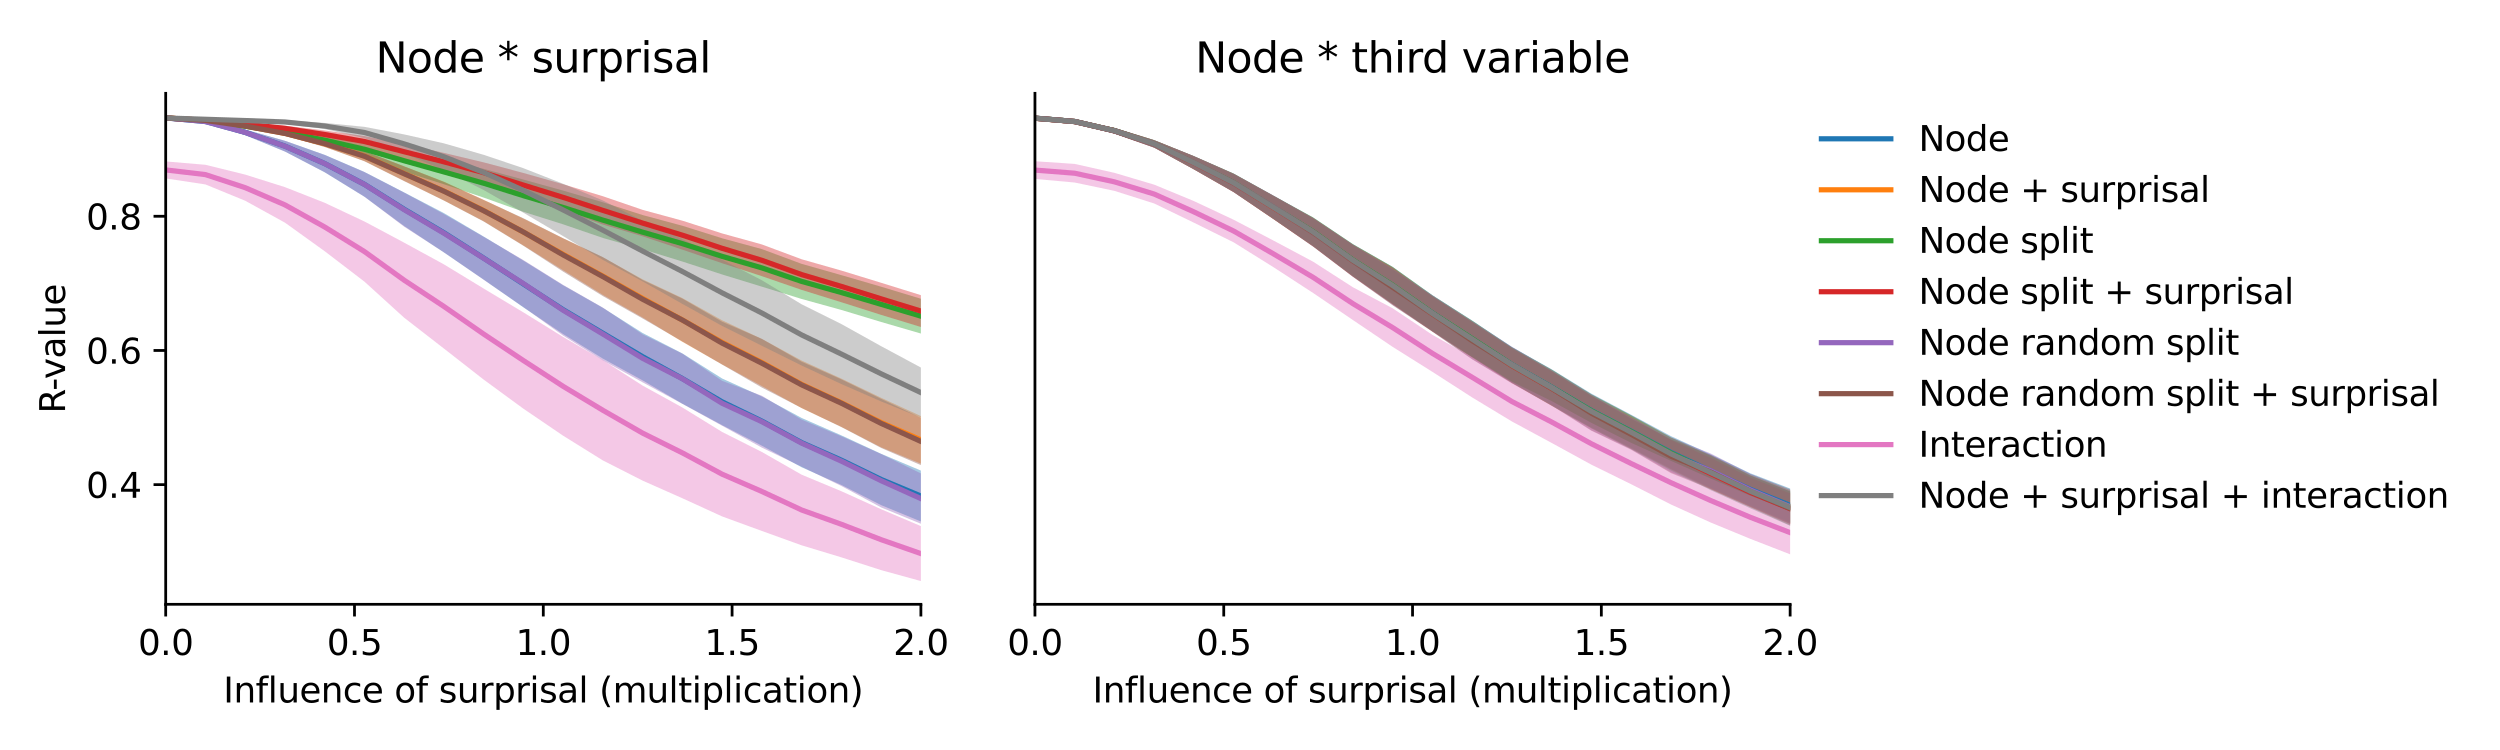 <?xml version="1.0" encoding="utf-8" standalone="no"?>
<!DOCTYPE svg PUBLIC "-//W3C//DTD SVG 1.1//EN"
  "http://www.w3.org/Graphics/SVG/1.1/DTD/svg11.dtd">
<svg xmlns:xlink="http://www.w3.org/1999/xlink" width="720pt" height="216pt" viewBox="0 0 720 216" xmlns="http://www.w3.org/2000/svg" version="1.1">
 <defs>
  <style type="text/css">*{stroke-linejoin: round; stroke-linecap: butt}</style>
 </defs>
 <g id="figure_1">
  <g id="patch_1">
   <path d="M 0 216 
L 720 216 
L 720 0 
L 0 0 
z
" style="fill: #ffffff"/>
  </g>
  <g id="axes_1">
   <g id="patch_2">
    <path d="M 47.72 174.04 
L 265.215 174.04 
L 265.215 26.88 
L 47.72 26.88 
z
" style="fill: #ffffff"/>
   </g>
   <g id="PolyCollection_1">
    <path d="M 47.72 33.569 
L 47.72 34.321 
L 59.167 35.302 
L 70.614 38.917 
L 82.061 43.625 
L 93.508 49.619 
L 104.956 56.647 
L 116.403 65.105 
L 127.85 72.687 
L 139.297 80.522 
L 150.744 88.52 
L 162.191 96.212 
L 173.638 103.284 
L 185.085 109.555 
L 196.532 116.266 
L 207.979 122.451 
L 219.427 128.368 
L 230.874 134.575 
L 242.321 139.676 
L 253.768 145.477 
L 265.215 150.187 
L 265.215 135.524 
L 265.215 135.524 
L 253.768 130.697 
L 242.321 125.39 
L 230.874 120.379 
L 219.427 114.194 
L 207.979 109.011 
L 196.532 101.791 
L 185.085 95.913 
L 173.638 88.67 
L 162.191 82.181 
L 150.744 75.065 
L 139.297 68.128 
L 127.85 61.375 
L 116.403 55.423 
L 104.956 49.523 
L 93.508 44.587 
L 82.061 40.551 
L 70.614 37.302 
L 59.167 34.684 
L 47.72 33.569 
z
" clip-path="url(#p1e95236b67)" style="fill: #1f77b4; fill-opacity: 0.4"/>
   </g>
   <g id="PolyCollection_2">
    <path d="M 47.72 33.587 
L 47.72 34.347 
L 59.167 34.919 
L 70.614 36.706 
L 82.061 39.047 
L 93.508 42.318 
L 104.956 46.401 
L 116.403 52.1 
L 127.85 57.725 
L 139.297 63.705 
L 150.744 70.704 
L 162.191 77.843 
L 173.638 84.951 
L 185.085 91.453 
L 196.532 98.465 
L 207.979 104.961 
L 219.427 111.199 
L 230.874 117.554 
L 242.321 122.946 
L 253.768 128.825 
L 265.215 133.535 
L 265.215 119.833 
L 265.215 119.833 
L 253.768 114.57 
L 242.321 109.045 
L 230.874 103.851 
L 219.427 97.62 
L 207.979 92.251 
L 196.532 85.852 
L 185.085 80.459 
L 173.638 74.108 
L 162.191 68.669 
L 150.744 62.972 
L 139.297 57.555 
L 127.85 52.31 
L 116.403 47.908 
L 104.956 43.497 
L 93.508 40.382 
L 82.061 37.766 
L 70.614 35.891 
L 59.167 34.418 
L 47.72 33.587 
z
" clip-path="url(#p1e95236b67)" style="fill: #ff7f0e; fill-opacity: 0.4"/>
   </g>
   <g id="PolyCollection_3">
    <path d="M 47.72 33.573 
L 47.72 34.336 
L 59.167 35.062 
L 70.614 36.836 
L 82.061 39.029 
L 93.508 42.053 
L 104.956 45.23 
L 116.403 49.454 
L 127.85 53.069 
L 139.297 56.909 
L 150.744 61.003 
L 162.191 64.612 
L 173.638 68.535 
L 185.085 71.803 
L 196.532 75.328 
L 207.979 79.051 
L 219.427 82.567 
L 230.874 86.106 
L 242.321 89.268 
L 253.768 92.732 
L 265.215 96.064 
L 265.215 86.042 
L 265.215 86.042 
L 253.768 82.573 
L 242.321 79.242 
L 230.874 75.989 
L 219.427 71.744 
L 207.979 68.626 
L 196.532 65.023 
L 185.085 61.938 
L 173.638 58.263 
L 162.191 54.899 
L 150.744 51.717 
L 139.297 48.634 
L 127.85 45.966 
L 116.403 43.148 
L 104.956 40.727 
L 93.508 38.686 
L 82.061 37.036 
L 70.614 35.829 
L 59.167 34.517 
L 47.72 33.573 
z
" clip-path="url(#p1e95236b67)" style="fill: #2ca02c; fill-opacity: 0.4"/>
   </g>
   <g id="PolyCollection_4">
    <path d="M 47.72 33.588 
L 47.72 34.358 
L 59.167 34.911 
L 70.614 36.15 
L 82.061 37.74 
L 93.508 39.896 
L 104.956 42.347 
L 116.403 45.952 
L 127.85 49.187 
L 139.297 52.713 
L 150.744 56.794 
L 162.191 60.624 
L 173.638 64.679 
L 185.085 68.065 
L 196.532 71.911 
L 207.979 75.816 
L 219.427 79.544 
L 230.874 83.494 
L 242.321 87.051 
L 253.768 90.691 
L 265.215 94.176 
L 265.215 85.005 
L 265.215 85.005 
L 253.768 81.441 
L 242.321 77.929 
L 230.874 74.671 
L 219.427 70.402 
L 207.979 67.231 
L 196.532 63.557 
L 185.085 60.443 
L 173.638 56.518 
L 162.191 53.071 
L 150.744 49.818 
L 139.297 46.763 
L 127.85 44.036 
L 116.403 41.452 
L 104.956 39.177 
L 93.508 37.578 
L 82.061 36.19 
L 70.614 35.351 
L 59.167 34.396 
L 47.72 33.588 
z
" clip-path="url(#p1e95236b67)" style="fill: #d62728; fill-opacity: 0.4"/>
   </g>
   <g id="PolyCollection_5">
    <path d="M 47.72 33.582 
L 47.72 34.331 
L 59.167 35.331 
L 70.614 38.939 
L 82.061 43.654 
L 93.508 49.583 
L 104.956 56.658 
L 116.403 65.29 
L 127.85 72.687 
L 139.297 80.568 
L 150.744 88.443 
L 162.191 96.667 
L 173.638 103.825 
L 185.085 110.118 
L 196.532 116.327 
L 207.979 122.624 
L 219.427 128.927 
L 230.874 134.414 
L 242.321 139.974 
L 253.768 146.143 
L 265.215 150.847 
L 265.215 136.344 
L 265.215 136.344 
L 253.768 130.76 
L 242.321 125.654 
L 230.874 120.853 
L 219.427 113.983 
L 207.979 109.683 
L 196.532 101.863 
L 185.085 96.294 
L 173.638 88.605 
L 162.191 82.061 
L 150.744 74.911 
L 139.297 68.213 
L 127.85 61.656 
L 116.403 55.487 
L 104.956 49.567 
L 93.508 44.648 
L 82.061 40.552 
L 70.614 37.328 
L 59.167 34.687 
L 47.72 33.582 
z
" clip-path="url(#p1e95236b67)" style="fill: #9467bd; fill-opacity: 0.4"/>
   </g>
   <g id="PolyCollection_6">
    <path d="M 47.72 33.601 
L 47.72 34.358 
L 59.167 34.949 
L 70.614 36.721 
L 82.061 39.101 
L 93.508 42.331 
L 104.956 46.446 
L 116.403 52.166 
L 127.85 57.765 
L 139.297 63.798 
L 150.744 70.787 
L 162.191 78.236 
L 173.638 85.291 
L 185.085 91.736 
L 196.532 98.357 
L 207.979 105.006 
L 219.427 111.629 
L 230.874 117.509 
L 242.321 122.999 
L 253.768 129.022 
L 265.215 133.964 
L 265.215 120.313 
L 265.215 120.313 
L 253.768 114.869 
L 242.321 109.265 
L 230.874 104.18 
L 219.427 97.608 
L 207.979 92.663 
L 196.532 86.006 
L 185.085 80.653 
L 173.638 74.056 
L 162.191 68.613 
L 150.744 62.867 
L 139.297 57.602 
L 127.85 52.4 
L 116.403 47.918 
L 104.956 43.535 
L 93.508 40.415 
L 82.061 37.769 
L 70.614 35.917 
L 59.167 34.418 
L 47.72 33.601 
z
" clip-path="url(#p1e95236b67)" style="fill: #8c564b; fill-opacity: 0.4"/>
   </g>
   <g id="PolyCollection_7">
    <path d="M 47.72 46.49 
L 47.72 51.387 
L 59.167 53.12 
L 70.614 57.814 
L 82.061 64.12 
L 93.508 72.349 
L 104.956 81.11 
L 116.403 91.506 
L 127.85 100.383 
L 139.297 109.328 
L 150.744 117.706 
L 162.191 125.494 
L 173.638 132.612 
L 185.085 138.428 
L 196.532 143.502 
L 207.979 148.735 
L 219.427 152.924 
L 230.874 157.055 
L 242.321 160.52 
L 253.768 164.197 
L 265.215 167.351 
L 265.215 151.521 
L 265.215 151.521 
L 253.768 146.66 
L 242.321 141.474 
L 230.874 136.715 
L 219.427 130.176 
L 207.979 124.412 
L 196.532 117.363 
L 185.085 111.062 
L 173.638 103.723 
L 162.191 97.046 
L 150.744 89.968 
L 139.297 83.102 
L 127.85 76.139 
L 116.403 69.89 
L 104.956 63.789 
L 93.508 58.4 
L 82.061 53.895 
L 70.614 50.284 
L 59.167 47.46 
L 47.72 46.49 
z
" clip-path="url(#p1e95236b67)" style="fill: #e377c2; fill-opacity: 0.4"/>
   </g>
   <g id="PolyCollection_8">
    <path d="M 47.72 33.599 
L 47.72 34.351 
L 59.167 34.573 
L 70.614 34.997 
L 82.061 35.706 
L 93.508 37.165 
L 104.956 39.793 
L 116.403 44.167 
L 127.85 48.993 
L 139.297 54.735 
L 150.744 61.265 
L 162.191 68.009 
L 173.638 74.86 
L 185.085 81.051 
L 196.532 87.535 
L 207.979 93.88 
L 219.427 99.599 
L 230.874 105.28 
L 242.321 110.62 
L 253.768 115.617 
L 265.215 120.273 
L 265.215 105.851 
L 265.215 105.851 
L 253.768 99.699 
L 242.321 93.33 
L 230.874 87.642 
L 219.427 80.717 
L 207.979 74.811 
L 196.532 68.861 
L 185.085 63.59 
L 173.638 57.746 
L 162.191 52.936 
L 150.744 48.442 
L 139.297 44.587 
L 127.85 41.288 
L 116.403 38.715 
L 104.956 36.531 
L 93.508 35.411 
L 82.061 34.559 
L 70.614 34.441 
L 59.167 34.129 
L 47.72 33.599 
z
" clip-path="url(#p1e95236b67)" style="fill: #7f7f7f; fill-opacity: 0.4"/>
   </g>
   <g id="matplotlib.axis_1">
    <g id="xtick_1">
     <g id="line2d_1">
      <defs>
       <path id="m7979c8fad3" d="M 0 0 
L 0 3.5 
" style="stroke: #000000; stroke-width: 0.8"/>
      </defs>
      <g>
       <use xlink:href="#m7979c8fad3" x="47.72" y="174.04" style="stroke: #000000; stroke-width: 0.8"/>
      </g>
     </g>
     <g id="text_1">
      <!-- 0.0 -->
      <g transform="translate(39.768 188.638)scale(0.1 -0.1)">
       <defs>
        <path id="DejaVuSans-30" d="M 2034 4250 
Q 1547 4250 1301 3770 
Q 1056 3291 1056 2328 
Q 1056 1369 1301 889 
Q 1547 409 2034 409 
Q 2525 409 2770 889 
Q 3016 1369 3016 2328 
Q 3016 3291 2770 3770 
Q 2525 4250 2034 4250 
z
M 2034 4750 
Q 2819 4750 3233 4129 
Q 3647 3509 3647 2328 
Q 3647 1150 3233 529 
Q 2819 -91 2034 -91 
Q 1250 -91 836 529 
Q 422 1150 422 2328 
Q 422 3509 836 4129 
Q 1250 4750 2034 4750 
z
" transform="scale(0.016)"/>
        <path id="DejaVuSans-2e" d="M 684 794 
L 1344 794 
L 1344 0 
L 684 0 
L 684 794 
z
" transform="scale(0.016)"/>
       </defs>
       <use xlink:href="#DejaVuSans-30"/>
       <use xlink:href="#DejaVuSans-2e" x="63.623"/>
       <use xlink:href="#DejaVuSans-30" x="95.41"/>
      </g>
     </g>
    </g>
    <g id="xtick_2">
     <g id="line2d_2">
      <g>
       <use xlink:href="#m7979c8fad3" x="102.094" y="174.04" style="stroke: #000000; stroke-width: 0.8"/>
      </g>
     </g>
     <g id="text_2">
      <!-- 0.5 -->
      <g transform="translate(94.142 188.638)scale(0.1 -0.1)">
       <defs>
        <path id="DejaVuSans-35" d="M 691 4666 
L 3169 4666 
L 3169 4134 
L 1269 4134 
L 1269 2991 
Q 1406 3038 1543 3061 
Q 1681 3084 1819 3084 
Q 2600 3084 3056 2656 
Q 3513 2228 3513 1497 
Q 3513 744 3044 326 
Q 2575 -91 1722 -91 
Q 1428 -91 1123 -41 
Q 819 9 494 109 
L 494 744 
Q 775 591 1075 516 
Q 1375 441 1709 441 
Q 2250 441 2565 725 
Q 2881 1009 2881 1497 
Q 2881 1984 2565 2268 
Q 2250 2553 1709 2553 
Q 1456 2553 1204 2497 
Q 953 2441 691 2322 
L 691 4666 
z
" transform="scale(0.016)"/>
       </defs>
       <use xlink:href="#DejaVuSans-30"/>
       <use xlink:href="#DejaVuSans-2e" x="63.623"/>
       <use xlink:href="#DejaVuSans-35" x="95.41"/>
      </g>
     </g>
    </g>
    <g id="xtick_3">
     <g id="line2d_3">
      <g>
       <use xlink:href="#m7979c8fad3" x="156.468" y="174.04" style="stroke: #000000; stroke-width: 0.8"/>
      </g>
     </g>
     <g id="text_3">
      <!-- 1.0 -->
      <g transform="translate(148.516 188.638)scale(0.1 -0.1)">
       <defs>
        <path id="DejaVuSans-31" d="M 794 531 
L 1825 531 
L 1825 4091 
L 703 3866 
L 703 4441 
L 1819 4666 
L 2450 4666 
L 2450 531 
L 3481 531 
L 3481 0 
L 794 0 
L 794 531 
z
" transform="scale(0.016)"/>
       </defs>
       <use xlink:href="#DejaVuSans-31"/>
       <use xlink:href="#DejaVuSans-2e" x="63.623"/>
       <use xlink:href="#DejaVuSans-30" x="95.41"/>
      </g>
     </g>
    </g>
    <g id="xtick_4">
     <g id="line2d_4">
      <g>
       <use xlink:href="#m7979c8fad3" x="210.841" y="174.04" style="stroke: #000000; stroke-width: 0.8"/>
      </g>
     </g>
     <g id="text_4">
      <!-- 1.5 -->
      <g transform="translate(202.89 188.638)scale(0.1 -0.1)">
       <use xlink:href="#DejaVuSans-31"/>
       <use xlink:href="#DejaVuSans-2e" x="63.623"/>
       <use xlink:href="#DejaVuSans-35" x="95.41"/>
      </g>
     </g>
    </g>
    <g id="xtick_5">
     <g id="line2d_5">
      <g>
       <use xlink:href="#m7979c8fad3" x="265.215" y="174.04" style="stroke: #000000; stroke-width: 0.8"/>
      </g>
     </g>
     <g id="text_5">
      <!-- 2.0 -->
      <g transform="translate(257.263 188.638)scale(0.1 -0.1)">
       <defs>
        <path id="DejaVuSans-32" d="M 1228 531 
L 3431 531 
L 3431 0 
L 469 0 
L 469 531 
Q 828 903 1448 1529 
Q 2069 2156 2228 2338 
Q 2531 2678 2651 2914 
Q 2772 3150 2772 3378 
Q 2772 3750 2511 3984 
Q 2250 4219 1831 4219 
Q 1534 4219 1204 4116 
Q 875 4013 500 3803 
L 500 4441 
Q 881 4594 1212 4672 
Q 1544 4750 1819 4750 
Q 2544 4750 2975 4387 
Q 3406 4025 3406 3419 
Q 3406 3131 3298 2873 
Q 3191 2616 2906 2266 
Q 2828 2175 2409 1742 
Q 1991 1309 1228 531 
z
" transform="scale(0.016)"/>
       </defs>
       <use xlink:href="#DejaVuSans-32"/>
       <use xlink:href="#DejaVuSans-2e" x="63.623"/>
       <use xlink:href="#DejaVuSans-30" x="95.41"/>
      </g>
     </g>
    </g>
    <g id="text_6">
     <!-- Influence of surprisal (multiplication) -->
     <g transform="translate(64.321 202.317)scale(0.1 -0.1)">
      <defs>
       <path id="DejaVuSans-49" d="M 628 4666 
L 1259 4666 
L 1259 0 
L 628 0 
L 628 4666 
z
" transform="scale(0.016)"/>
       <path id="DejaVuSans-6e" d="M 3513 2113 
L 3513 0 
L 2938 0 
L 2938 2094 
Q 2938 2591 2744 2837 
Q 2550 3084 2163 3084 
Q 1697 3084 1428 2787 
Q 1159 2491 1159 1978 
L 1159 0 
L 581 0 
L 581 3500 
L 1159 3500 
L 1159 2956 
Q 1366 3272 1645 3428 
Q 1925 3584 2291 3584 
Q 2894 3584 3203 3211 
Q 3513 2838 3513 2113 
z
" transform="scale(0.016)"/>
       <path id="DejaVuSans-66" d="M 2375 4863 
L 2375 4384 
L 1825 4384 
Q 1516 4384 1395 4259 
Q 1275 4134 1275 3809 
L 1275 3500 
L 2222 3500 
L 2222 3053 
L 1275 3053 
L 1275 0 
L 697 0 
L 697 3053 
L 147 3053 
L 147 3500 
L 697 3500 
L 697 3744 
Q 697 4328 969 4595 
Q 1241 4863 1831 4863 
L 2375 4863 
z
" transform="scale(0.016)"/>
       <path id="DejaVuSans-6c" d="M 603 4863 
L 1178 4863 
L 1178 0 
L 603 0 
L 603 4863 
z
" transform="scale(0.016)"/>
       <path id="DejaVuSans-75" d="M 544 1381 
L 544 3500 
L 1119 3500 
L 1119 1403 
Q 1119 906 1312 657 
Q 1506 409 1894 409 
Q 2359 409 2629 706 
Q 2900 1003 2900 1516 
L 2900 3500 
L 3475 3500 
L 3475 0 
L 2900 0 
L 2900 538 
Q 2691 219 2414 64 
Q 2138 -91 1772 -91 
Q 1169 -91 856 284 
Q 544 659 544 1381 
z
M 1991 3584 
L 1991 3584 
z
" transform="scale(0.016)"/>
       <path id="DejaVuSans-65" d="M 3597 1894 
L 3597 1613 
L 953 1613 
Q 991 1019 1311 708 
Q 1631 397 2203 397 
Q 2534 397 2845 478 
Q 3156 559 3463 722 
L 3463 178 
Q 3153 47 2828 -22 
Q 2503 -91 2169 -91 
Q 1331 -91 842 396 
Q 353 884 353 1716 
Q 353 2575 817 3079 
Q 1281 3584 2069 3584 
Q 2775 3584 3186 3129 
Q 3597 2675 3597 1894 
z
M 3022 2063 
Q 3016 2534 2758 2815 
Q 2500 3097 2075 3097 
Q 1594 3097 1305 2825 
Q 1016 2553 972 2059 
L 3022 2063 
z
" transform="scale(0.016)"/>
       <path id="DejaVuSans-63" d="M 3122 3366 
L 3122 2828 
Q 2878 2963 2633 3030 
Q 2388 3097 2138 3097 
Q 1578 3097 1268 2742 
Q 959 2388 959 1747 
Q 959 1106 1268 751 
Q 1578 397 2138 397 
Q 2388 397 2633 464 
Q 2878 531 3122 666 
L 3122 134 
Q 2881 22 2623 -34 
Q 2366 -91 2075 -91 
Q 1284 -91 818 406 
Q 353 903 353 1747 
Q 353 2603 823 3093 
Q 1294 3584 2113 3584 
Q 2378 3584 2631 3529 
Q 2884 3475 3122 3366 
z
" transform="scale(0.016)"/>
       <path id="DejaVuSans-20" transform="scale(0.016)"/>
       <path id="DejaVuSans-6f" d="M 1959 3097 
Q 1497 3097 1228 2736 
Q 959 2375 959 1747 
Q 959 1119 1226 758 
Q 1494 397 1959 397 
Q 2419 397 2687 759 
Q 2956 1122 2956 1747 
Q 2956 2369 2687 2733 
Q 2419 3097 1959 3097 
z
M 1959 3584 
Q 2709 3584 3137 3096 
Q 3566 2609 3566 1747 
Q 3566 888 3137 398 
Q 2709 -91 1959 -91 
Q 1206 -91 779 398 
Q 353 888 353 1747 
Q 353 2609 779 3096 
Q 1206 3584 1959 3584 
z
" transform="scale(0.016)"/>
       <path id="DejaVuSans-73" d="M 2834 3397 
L 2834 2853 
Q 2591 2978 2328 3040 
Q 2066 3103 1784 3103 
Q 1356 3103 1142 2972 
Q 928 2841 928 2578 
Q 928 2378 1081 2264 
Q 1234 2150 1697 2047 
L 1894 2003 
Q 2506 1872 2764 1633 
Q 3022 1394 3022 966 
Q 3022 478 2636 193 
Q 2250 -91 1575 -91 
Q 1294 -91 989 -36 
Q 684 19 347 128 
L 347 722 
Q 666 556 975 473 
Q 1284 391 1588 391 
Q 1994 391 2212 530 
Q 2431 669 2431 922 
Q 2431 1156 2273 1281 
Q 2116 1406 1581 1522 
L 1381 1569 
Q 847 1681 609 1914 
Q 372 2147 372 2553 
Q 372 3047 722 3315 
Q 1072 3584 1716 3584 
Q 2034 3584 2315 3537 
Q 2597 3491 2834 3397 
z
" transform="scale(0.016)"/>
       <path id="DejaVuSans-72" d="M 2631 2963 
Q 2534 3019 2420 3045 
Q 2306 3072 2169 3072 
Q 1681 3072 1420 2755 
Q 1159 2438 1159 1844 
L 1159 0 
L 581 0 
L 581 3500 
L 1159 3500 
L 1159 2956 
Q 1341 3275 1631 3429 
Q 1922 3584 2338 3584 
Q 2397 3584 2469 3576 
Q 2541 3569 2628 3553 
L 2631 2963 
z
" transform="scale(0.016)"/>
       <path id="DejaVuSans-70" d="M 1159 525 
L 1159 -1331 
L 581 -1331 
L 581 3500 
L 1159 3500 
L 1159 2969 
Q 1341 3281 1617 3432 
Q 1894 3584 2278 3584 
Q 2916 3584 3314 3078 
Q 3713 2572 3713 1747 
Q 3713 922 3314 415 
Q 2916 -91 2278 -91 
Q 1894 -91 1617 61 
Q 1341 213 1159 525 
z
M 3116 1747 
Q 3116 2381 2855 2742 
Q 2594 3103 2138 3103 
Q 1681 3103 1420 2742 
Q 1159 2381 1159 1747 
Q 1159 1113 1420 752 
Q 1681 391 2138 391 
Q 2594 391 2855 752 
Q 3116 1113 3116 1747 
z
" transform="scale(0.016)"/>
       <path id="DejaVuSans-69" d="M 603 3500 
L 1178 3500 
L 1178 0 
L 603 0 
L 603 3500 
z
M 603 4863 
L 1178 4863 
L 1178 4134 
L 603 4134 
L 603 4863 
z
" transform="scale(0.016)"/>
       <path id="DejaVuSans-61" d="M 2194 1759 
Q 1497 1759 1228 1600 
Q 959 1441 959 1056 
Q 959 750 1161 570 
Q 1363 391 1709 391 
Q 2188 391 2477 730 
Q 2766 1069 2766 1631 
L 2766 1759 
L 2194 1759 
z
M 3341 1997 
L 3341 0 
L 2766 0 
L 2766 531 
Q 2569 213 2275 61 
Q 1981 -91 1556 -91 
Q 1019 -91 701 211 
Q 384 513 384 1019 
Q 384 1609 779 1909 
Q 1175 2209 1959 2209 
L 2766 2209 
L 2766 2266 
Q 2766 2663 2505 2880 
Q 2244 3097 1772 3097 
Q 1472 3097 1187 3025 
Q 903 2953 641 2809 
L 641 3341 
Q 956 3463 1253 3523 
Q 1550 3584 1831 3584 
Q 2591 3584 2966 3190 
Q 3341 2797 3341 1997 
z
" transform="scale(0.016)"/>
       <path id="DejaVuSans-28" d="M 1984 4856 
Q 1566 4138 1362 3434 
Q 1159 2731 1159 2009 
Q 1159 1288 1364 580 
Q 1569 -128 1984 -844 
L 1484 -844 
Q 1016 -109 783 600 
Q 550 1309 550 2009 
Q 550 2706 781 3412 
Q 1013 4119 1484 4856 
L 1984 4856 
z
" transform="scale(0.016)"/>
       <path id="DejaVuSans-6d" d="M 3328 2828 
Q 3544 3216 3844 3400 
Q 4144 3584 4550 3584 
Q 5097 3584 5394 3201 
Q 5691 2819 5691 2113 
L 5691 0 
L 5113 0 
L 5113 2094 
Q 5113 2597 4934 2840 
Q 4756 3084 4391 3084 
Q 3944 3084 3684 2787 
Q 3425 2491 3425 1978 
L 3425 0 
L 2847 0 
L 2847 2094 
Q 2847 2600 2669 2842 
Q 2491 3084 2119 3084 
Q 1678 3084 1418 2786 
Q 1159 2488 1159 1978 
L 1159 0 
L 581 0 
L 581 3500 
L 1159 3500 
L 1159 2956 
Q 1356 3278 1631 3431 
Q 1906 3584 2284 3584 
Q 2666 3584 2933 3390 
Q 3200 3197 3328 2828 
z
" transform="scale(0.016)"/>
       <path id="DejaVuSans-74" d="M 1172 4494 
L 1172 3500 
L 2356 3500 
L 2356 3053 
L 1172 3053 
L 1172 1153 
Q 1172 725 1289 603 
Q 1406 481 1766 481 
L 2356 481 
L 2356 0 
L 1766 0 
Q 1100 0 847 248 
Q 594 497 594 1153 
L 594 3053 
L 172 3053 
L 172 3500 
L 594 3500 
L 594 4494 
L 1172 4494 
z
" transform="scale(0.016)"/>
       <path id="DejaVuSans-29" d="M 513 4856 
L 1013 4856 
Q 1481 4119 1714 3412 
Q 1947 2706 1947 2009 
Q 1947 1309 1714 600 
Q 1481 -109 1013 -844 
L 513 -844 
Q 928 -128 1133 580 
Q 1338 1288 1338 2009 
Q 1338 2731 1133 3434 
Q 928 4138 513 4856 
z
" transform="scale(0.016)"/>
      </defs>
      <use xlink:href="#DejaVuSans-49"/>
      <use xlink:href="#DejaVuSans-6e" x="29.492"/>
      <use xlink:href="#DejaVuSans-66" x="92.871"/>
      <use xlink:href="#DejaVuSans-6c" x="128.076"/>
      <use xlink:href="#DejaVuSans-75" x="155.859"/>
      <use xlink:href="#DejaVuSans-65" x="219.238"/>
      <use xlink:href="#DejaVuSans-6e" x="280.762"/>
      <use xlink:href="#DejaVuSans-63" x="344.141"/>
      <use xlink:href="#DejaVuSans-65" x="399.121"/>
      <use xlink:href="#DejaVuSans-20" x="460.645"/>
      <use xlink:href="#DejaVuSans-6f" x="492.432"/>
      <use xlink:href="#DejaVuSans-66" x="553.613"/>
      <use xlink:href="#DejaVuSans-20" x="588.818"/>
      <use xlink:href="#DejaVuSans-73" x="620.605"/>
      <use xlink:href="#DejaVuSans-75" x="672.705"/>
      <use xlink:href="#DejaVuSans-72" x="736.084"/>
      <use xlink:href="#DejaVuSans-70" x="777.197"/>
      <use xlink:href="#DejaVuSans-72" x="840.674"/>
      <use xlink:href="#DejaVuSans-69" x="881.787"/>
      <use xlink:href="#DejaVuSans-73" x="909.57"/>
      <use xlink:href="#DejaVuSans-61" x="961.67"/>
      <use xlink:href="#DejaVuSans-6c" x="1022.949"/>
      <use xlink:href="#DejaVuSans-20" x="1050.732"/>
      <use xlink:href="#DejaVuSans-28" x="1082.52"/>
      <use xlink:href="#DejaVuSans-6d" x="1121.533"/>
      <use xlink:href="#DejaVuSans-75" x="1218.945"/>
      <use xlink:href="#DejaVuSans-6c" x="1282.324"/>
      <use xlink:href="#DejaVuSans-74" x="1310.107"/>
      <use xlink:href="#DejaVuSans-69" x="1349.316"/>
      <use xlink:href="#DejaVuSans-70" x="1377.1"/>
      <use xlink:href="#DejaVuSans-6c" x="1440.576"/>
      <use xlink:href="#DejaVuSans-69" x="1468.359"/>
      <use xlink:href="#DejaVuSans-63" x="1496.143"/>
      <use xlink:href="#DejaVuSans-61" x="1551.123"/>
      <use xlink:href="#DejaVuSans-74" x="1612.402"/>
      <use xlink:href="#DejaVuSans-69" x="1651.611"/>
      <use xlink:href="#DejaVuSans-6f" x="1679.395"/>
      <use xlink:href="#DejaVuSans-6e" x="1740.576"/>
      <use xlink:href="#DejaVuSans-29" x="1803.955"/>
     </g>
    </g>
   </g>
   <g id="matplotlib.axis_2">
    <g id="ytick_1">
     <g id="line2d_6">
      <defs>
       <path id="m1e6bbe496c" d="M 0 0 
L -3.5 0 
" style="stroke: #000000; stroke-width: 0.8"/>
      </defs>
      <g>
       <use xlink:href="#m1e6bbe496c" x="47.72" y="139.576" style="stroke: #000000; stroke-width: 0.8"/>
      </g>
     </g>
     <g id="text_7">
      <!-- 0.4 -->
      <g transform="translate(24.817 143.375)scale(0.1 -0.1)">
       <defs>
        <path id="DejaVuSans-34" d="M 2419 4116 
L 825 1625 
L 2419 1625 
L 2419 4116 
z
M 2253 4666 
L 3047 4666 
L 3047 1625 
L 3713 1625 
L 3713 1100 
L 3047 1100 
L 3047 0 
L 2419 0 
L 2419 1100 
L 313 1100 
L 313 1709 
L 2253 4666 
z
" transform="scale(0.016)"/>
       </defs>
       <use xlink:href="#DejaVuSans-30"/>
       <use xlink:href="#DejaVuSans-2e" x="63.623"/>
       <use xlink:href="#DejaVuSans-34" x="95.41"/>
      </g>
     </g>
    </g>
    <g id="ytick_2">
     <g id="line2d_7">
      <g>
       <use xlink:href="#m1e6bbe496c" x="47.72" y="100.932" style="stroke: #000000; stroke-width: 0.8"/>
      </g>
     </g>
     <g id="text_8">
      <!-- 0.6 -->
      <g transform="translate(24.817 104.731)scale(0.1 -0.1)">
       <defs>
        <path id="DejaVuSans-36" d="M 2113 2584 
Q 1688 2584 1439 2293 
Q 1191 2003 1191 1497 
Q 1191 994 1439 701 
Q 1688 409 2113 409 
Q 2538 409 2786 701 
Q 3034 994 3034 1497 
Q 3034 2003 2786 2293 
Q 2538 2584 2113 2584 
z
M 3366 4563 
L 3366 3988 
Q 3128 4100 2886 4159 
Q 2644 4219 2406 4219 
Q 1781 4219 1451 3797 
Q 1122 3375 1075 2522 
Q 1259 2794 1537 2939 
Q 1816 3084 2150 3084 
Q 2853 3084 3261 2657 
Q 3669 2231 3669 1497 
Q 3669 778 3244 343 
Q 2819 -91 2113 -91 
Q 1303 -91 875 529 
Q 447 1150 447 2328 
Q 447 3434 972 4092 
Q 1497 4750 2381 4750 
Q 2619 4750 2861 4703 
Q 3103 4656 3366 4563 
z
" transform="scale(0.016)"/>
       </defs>
       <use xlink:href="#DejaVuSans-30"/>
       <use xlink:href="#DejaVuSans-2e" x="63.623"/>
       <use xlink:href="#DejaVuSans-36" x="95.41"/>
      </g>
     </g>
    </g>
    <g id="ytick_3">
     <g id="line2d_8">
      <g>
       <use xlink:href="#m1e6bbe496c" x="47.72" y="62.288" style="stroke: #000000; stroke-width: 0.8"/>
      </g>
     </g>
     <g id="text_9">
      <!-- 0.8 -->
      <g transform="translate(24.817 66.087)scale(0.1 -0.1)">
       <defs>
        <path id="DejaVuSans-38" d="M 2034 2216 
Q 1584 2216 1326 1975 
Q 1069 1734 1069 1313 
Q 1069 891 1326 650 
Q 1584 409 2034 409 
Q 2484 409 2743 651 
Q 3003 894 3003 1313 
Q 3003 1734 2745 1975 
Q 2488 2216 2034 2216 
z
M 1403 2484 
Q 997 2584 770 2862 
Q 544 3141 544 3541 
Q 544 4100 942 4425 
Q 1341 4750 2034 4750 
Q 2731 4750 3128 4425 
Q 3525 4100 3525 3541 
Q 3525 3141 3298 2862 
Q 3072 2584 2669 2484 
Q 3125 2378 3379 2068 
Q 3634 1759 3634 1313 
Q 3634 634 3220 271 
Q 2806 -91 2034 -91 
Q 1263 -91 848 271 
Q 434 634 434 1313 
Q 434 1759 690 2068 
Q 947 2378 1403 2484 
z
M 1172 3481 
Q 1172 3119 1398 2916 
Q 1625 2713 2034 2713 
Q 2441 2713 2670 2916 
Q 2900 3119 2900 3481 
Q 2900 3844 2670 4047 
Q 2441 4250 2034 4250 
Q 1625 4250 1398 4047 
Q 1172 3844 1172 3481 
z
" transform="scale(0.016)"/>
       </defs>
       <use xlink:href="#DejaVuSans-30"/>
       <use xlink:href="#DejaVuSans-2e" x="63.623"/>
       <use xlink:href="#DejaVuSans-38" x="95.41"/>
      </g>
     </g>
    </g>
    <g id="text_10">
     <!-- R-value -->
     <g transform="translate(18.737 119.065)rotate(-90)scale(0.1 -0.1)">
      <defs>
       <path id="DejaVuSans-52" d="M 2841 2188 
Q 3044 2119 3236 1894 
Q 3428 1669 3622 1275 
L 4263 0 
L 3584 0 
L 2988 1197 
Q 2756 1666 2539 1819 
Q 2322 1972 1947 1972 
L 1259 1972 
L 1259 0 
L 628 0 
L 628 4666 
L 2053 4666 
Q 2853 4666 3247 4331 
Q 3641 3997 3641 3322 
Q 3641 2881 3436 2590 
Q 3231 2300 2841 2188 
z
M 1259 4147 
L 1259 2491 
L 2053 2491 
Q 2509 2491 2742 2702 
Q 2975 2913 2975 3322 
Q 2975 3731 2742 3939 
Q 2509 4147 2053 4147 
L 1259 4147 
z
" transform="scale(0.016)"/>
       <path id="DejaVuSans-2d" d="M 313 2009 
L 1997 2009 
L 1997 1497 
L 313 1497 
L 313 2009 
z
" transform="scale(0.016)"/>
       <path id="DejaVuSans-76" d="M 191 3500 
L 800 3500 
L 1894 563 
L 2988 3500 
L 3597 3500 
L 2284 0 
L 1503 0 
L 191 3500 
z
" transform="scale(0.016)"/>
      </defs>
      <use xlink:href="#DejaVuSans-52"/>
      <use xlink:href="#DejaVuSans-2d" x="65.482"/>
      <use xlink:href="#DejaVuSans-76" x="98.941"/>
      <use xlink:href="#DejaVuSans-61" x="158.121"/>
      <use xlink:href="#DejaVuSans-6c" x="219.4"/>
      <use xlink:href="#DejaVuSans-75" x="247.184"/>
      <use xlink:href="#DejaVuSans-65" x="310.562"/>
     </g>
    </g>
   </g>
   <g id="line2d_9">
    <path d="M 47.72 33.945 
L 59.167 34.993 
L 70.614 38.11 
L 82.061 42.088 
L 93.508 47.103 
L 104.956 53.085 
L 116.403 60.264 
L 127.85 67.031 
L 139.297 74.325 
L 150.744 81.792 
L 162.191 89.196 
L 173.638 95.977 
L 185.085 102.734 
L 196.532 109.029 
L 207.979 115.731 
L 219.427 121.281 
L 230.874 127.477 
L 242.321 132.533 
L 253.768 138.087 
L 265.215 142.855 
" clip-path="url(#p1e95236b67)" style="fill: none; stroke: #1f77b4; stroke-width: 1.5; stroke-linecap: square"/>
   </g>
   <g id="line2d_10">
    <path d="M 47.72 33.967 
L 59.167 34.669 
L 70.614 36.298 
L 82.061 38.407 
L 93.508 41.35 
L 104.956 44.949 
L 116.403 50.004 
L 127.85 55.018 
L 139.297 60.63 
L 150.744 66.838 
L 162.191 73.256 
L 173.638 79.529 
L 185.085 85.956 
L 196.532 92.158 
L 207.979 98.606 
L 219.427 104.409 
L 230.874 110.702 
L 242.321 115.995 
L 253.768 121.697 
L 265.215 126.684 
" clip-path="url(#p1e95236b67)" style="fill: none; stroke: #ff7f0e; stroke-width: 1.5; stroke-linecap: square"/>
   </g>
   <g id="line2d_11">
    <path d="M 47.72 33.955 
L 59.167 34.79 
L 70.614 36.332 
L 82.061 38.032 
L 93.508 40.369 
L 104.956 42.978 
L 116.403 46.301 
L 127.85 49.518 
L 139.297 52.772 
L 150.744 56.36 
L 162.191 59.756 
L 173.638 63.399 
L 185.085 66.87 
L 196.532 70.175 
L 207.979 73.839 
L 219.427 77.156 
L 230.874 81.048 
L 242.321 84.255 
L 253.768 87.652 
L 265.215 91.053 
" clip-path="url(#p1e95236b67)" style="fill: none; stroke: #2ca02c; stroke-width: 1.5; stroke-linecap: square"/>
   </g>
   <g id="line2d_12">
    <path d="M 47.72 33.973 
L 59.167 34.654 
L 70.614 35.75 
L 82.061 36.965 
L 93.508 38.737 
L 104.956 40.762 
L 116.403 43.702 
L 127.85 46.611 
L 139.297 49.738 
L 150.744 53.306 
L 162.191 56.847 
L 173.638 60.598 
L 185.085 64.254 
L 196.532 67.734 
L 207.979 71.524 
L 219.427 74.973 
L 230.874 79.083 
L 242.321 82.49 
L 253.768 86.066 
L 265.215 89.591 
" clip-path="url(#p1e95236b67)" style="fill: none; stroke: #d62728; stroke-width: 1.5; stroke-linecap: square"/>
   </g>
   <g id="line2d_13">
    <path d="M 47.72 33.957 
L 59.167 35.009 
L 70.614 38.133 
L 82.061 42.103 
L 93.508 47.115 
L 104.956 53.113 
L 116.403 60.389 
L 127.85 67.172 
L 139.297 74.391 
L 150.744 81.677 
L 162.191 89.364 
L 173.638 96.215 
L 185.085 103.206 
L 196.532 109.095 
L 207.979 116.154 
L 219.427 121.455 
L 230.874 127.634 
L 242.321 132.814 
L 253.768 138.451 
L 265.215 143.596 
" clip-path="url(#p1e95236b67)" style="fill: none; stroke: #9467bd; stroke-width: 1.5; stroke-linecap: square"/>
   </g>
   <g id="line2d_14">
    <path d="M 47.72 33.979 
L 59.167 34.684 
L 70.614 36.319 
L 82.061 38.435 
L 93.508 41.373 
L 104.956 44.991 
L 116.403 50.042 
L 127.85 55.082 
L 139.297 60.7 
L 150.744 66.827 
L 162.191 73.424 
L 173.638 79.673 
L 185.085 86.194 
L 196.532 92.182 
L 207.979 98.834 
L 219.427 104.618 
L 230.874 110.845 
L 242.321 116.132 
L 253.768 121.946 
L 265.215 127.138 
" clip-path="url(#p1e95236b67)" style="fill: none; stroke: #8c564b; stroke-width: 1.5; stroke-linecap: square"/>
   </g>
   <g id="line2d_15">
    <path d="M 47.72 48.938 
L 59.167 50.29 
L 70.614 54.049 
L 82.061 59.008 
L 93.508 65.375 
L 104.956 72.45 
L 116.403 80.698 
L 127.85 88.261 
L 139.297 96.215 
L 150.744 103.837 
L 162.191 111.27 
L 173.638 118.168 
L 185.085 124.745 
L 196.532 130.433 
L 207.979 136.573 
L 219.427 141.55 
L 230.874 146.885 
L 242.321 150.997 
L 253.768 155.428 
L 265.215 159.436 
" clip-path="url(#p1e95236b67)" style="fill: none; stroke: #e377c2; stroke-width: 1.5; stroke-linecap: square"/>
   </g>
   <g id="line2d_16">
    <path d="M 47.72 33.975 
L 59.167 34.351 
L 70.614 34.719 
L 82.061 35.133 
L 93.508 36.288 
L 104.956 38.162 
L 116.403 41.441 
L 127.85 45.141 
L 139.297 49.661 
L 150.744 54.853 
L 162.191 60.472 
L 173.638 66.303 
L 185.085 72.321 
L 196.532 78.198 
L 207.979 84.345 
L 219.427 90.158 
L 230.874 96.461 
L 242.321 101.975 
L 253.768 107.658 
L 265.215 113.062 
" clip-path="url(#p1e95236b67)" style="fill: none; stroke: #7f7f7f; stroke-width: 1.5; stroke-linecap: square"/>
   </g>
   <g id="patch_3">
    <path d="M 47.72 174.04 
L 47.72 26.88 
" style="fill: none; stroke: #000000; stroke-width: 0.8; stroke-linejoin: miter; stroke-linecap: square"/>
   </g>
   <g id="patch_4">
    <path d="M 47.72 174.04 
L 265.215 174.04 
" style="fill: none; stroke: #000000; stroke-width: 0.8; stroke-linejoin: miter; stroke-linecap: square"/>
   </g>
   <g id="text_11">
    <!-- Node * surprisal -->
    <g transform="translate(108.186 20.88)scale(0.12 -0.12)">
     <defs>
      <path id="DejaVuSans-4e" d="M 628 4666 
L 1478 4666 
L 3547 763 
L 3547 4666 
L 4159 4666 
L 4159 0 
L 3309 0 
L 1241 3903 
L 1241 0 
L 628 0 
L 628 4666 
z
" transform="scale(0.016)"/>
      <path id="DejaVuSans-64" d="M 2906 2969 
L 2906 4863 
L 3481 4863 
L 3481 0 
L 2906 0 
L 2906 525 
Q 2725 213 2448 61 
Q 2172 -91 1784 -91 
Q 1150 -91 751 415 
Q 353 922 353 1747 
Q 353 2572 751 3078 
Q 1150 3584 1784 3584 
Q 2172 3584 2448 3432 
Q 2725 3281 2906 2969 
z
M 947 1747 
Q 947 1113 1208 752 
Q 1469 391 1925 391 
Q 2381 391 2643 752 
Q 2906 1113 2906 1747 
Q 2906 2381 2643 2742 
Q 2381 3103 1925 3103 
Q 1469 3103 1208 2742 
Q 947 2381 947 1747 
z
" transform="scale(0.016)"/>
      <path id="DejaVuSans-2a" d="M 3009 3897 
L 1888 3291 
L 3009 2681 
L 2828 2375 
L 1778 3009 
L 1778 1831 
L 1422 1831 
L 1422 3009 
L 372 2375 
L 191 2681 
L 1313 3291 
L 191 3897 
L 372 4206 
L 1422 3572 
L 1422 4750 
L 1778 4750 
L 1778 3572 
L 2828 4206 
L 3009 3897 
z
" transform="scale(0.016)"/>
     </defs>
     <use xlink:href="#DejaVuSans-4e"/>
     <use xlink:href="#DejaVuSans-6f" x="74.805"/>
     <use xlink:href="#DejaVuSans-64" x="135.986"/>
     <use xlink:href="#DejaVuSans-65" x="199.463"/>
     <use xlink:href="#DejaVuSans-20" x="260.986"/>
     <use xlink:href="#DejaVuSans-2a" x="292.773"/>
     <use xlink:href="#DejaVuSans-20" x="342.773"/>
     <use xlink:href="#DejaVuSans-73" x="374.561"/>
     <use xlink:href="#DejaVuSans-75" x="426.66"/>
     <use xlink:href="#DejaVuSans-72" x="490.039"/>
     <use xlink:href="#DejaVuSans-70" x="531.152"/>
     <use xlink:href="#DejaVuSans-72" x="594.629"/>
     <use xlink:href="#DejaVuSans-69" x="635.742"/>
     <use xlink:href="#DejaVuSans-73" x="663.525"/>
     <use xlink:href="#DejaVuSans-61" x="715.625"/>
     <use xlink:href="#DejaVuSans-6c" x="776.904"/>
    </g>
   </g>
  </g>
  <g id="axes_2">
   <g id="patch_5">
    <path d="M 298.065 174.04 
L 515.56 174.04 
L 515.56 26.88 
L 298.065 26.88 
z
" style="fill: #ffffff"/>
   </g>
   <g id="PolyCollection_9">
    <path d="M 298.065 33.668 
L 298.065 34.354 
L 309.512 35.359 
L 320.959 38.434 
L 332.406 42.469 
L 343.853 48.741 
L 355.301 55.27 
L 366.748 63.052 
L 378.195 70.879 
L 389.642 79.526 
L 401.089 87.511 
L 412.536 95.35 
L 423.983 102.821 
L 435.43 110.147 
L 446.877 116.656 
L 458.324 123.118 
L 469.772 128.931 
L 481.219 135.019 
L 492.666 140.505 
L 504.113 145.563 
L 515.56 150.415 
L 515.56 140.697 
L 515.56 140.697 
L 504.113 136.314 
L 492.666 130.85 
L 481.219 125.6 
L 469.772 119.452 
L 458.324 113.381 
L 446.877 106.353 
L 435.43 99.952 
L 423.983 92.311 
L 412.536 85.034 
L 401.089 76.88 
L 389.642 70.331 
L 378.195 62.66 
L 366.748 56.368 
L 355.301 49.977 
L 343.853 44.972 
L 332.406 40.35 
L 320.959 36.817 
L 309.512 34.602 
L 298.065 33.668 
z
" clip-path="url(#p8353c39fa3)" style="fill: #1f77b4; fill-opacity: 0.4"/>
   </g>
   <g id="PolyCollection_10">
    <path d="M 298.065 33.696 
L 298.065 34.375 
L 309.512 35.37 
L 320.959 38.446 
L 332.406 42.478 
L 343.853 48.769 
L 355.301 55.296 
L 366.748 63.093 
L 378.195 70.932 
L 389.642 79.591 
L 401.089 87.585 
L 412.536 95.433 
L 423.983 102.925 
L 435.43 110.268 
L 446.877 116.822 
L 458.324 123.272 
L 469.772 129.132 
L 481.219 135.227 
L 492.666 140.828 
L 504.113 145.892 
L 515.56 150.874 
L 515.56 141.152 
L 515.56 141.152 
L 504.113 136.821 
L 492.666 131.295 
L 481.219 126.039 
L 469.772 119.821 
L 458.324 113.73 
L 446.877 106.652 
L 435.43 100.229 
L 423.983 92.552 
L 412.536 85.259 
L 401.089 77.03 
L 389.642 70.447 
L 378.195 62.766 
L 366.748 56.424 
L 355.301 50.037 
L 343.853 44.995 
L 332.406 40.369 
L 320.959 36.84 
L 309.512 34.622 
L 298.065 33.696 
z
" clip-path="url(#p8353c39fa3)" style="fill: #ff7f0e; fill-opacity: 0.4"/>
   </g>
   <g id="PolyCollection_11">
    <path d="M 298.065 33.696 
L 298.065 34.367 
L 309.512 35.364 
L 320.959 38.433 
L 332.406 42.476 
L 343.853 48.727 
L 355.301 55.24 
L 366.748 63.005 
L 378.195 70.821 
L 389.642 79.486 
L 401.089 87.438 
L 412.536 95.28 
L 423.983 102.735 
L 435.43 110.052 
L 446.877 116.618 
L 458.324 123.1 
L 469.772 128.941 
L 481.219 134.97 
L 492.666 140.585 
L 504.113 145.773 
L 515.56 150.575 
L 515.56 141.526 
L 515.56 141.526 
L 504.113 136.941 
L 492.666 131.281 
L 481.219 126.036 
L 469.772 119.657 
L 458.324 113.586 
L 446.877 106.464 
L 435.43 100.001 
L 423.983 92.364 
L 412.536 85.031 
L 401.089 76.858 
L 389.642 70.305 
L 378.195 62.621 
L 366.748 56.363 
L 355.301 50 
L 343.853 44.984 
L 332.406 40.36 
L 320.959 36.837 
L 309.512 34.626 
L 298.065 33.696 
z
" clip-path="url(#p8353c39fa3)" style="fill: #2ca02c; fill-opacity: 0.4"/>
   </g>
   <g id="PolyCollection_12">
    <path d="M 298.065 33.722 
L 298.065 34.387 
L 309.512 35.381 
L 320.959 38.463 
L 332.406 42.51 
L 343.853 48.781 
L 355.301 55.333 
L 366.748 63.11 
L 378.195 70.958 
L 389.642 79.665 
L 401.089 87.624 
L 412.536 95.456 
L 423.983 102.934 
L 435.43 110.27 
L 446.877 116.815 
L 458.324 123.337 
L 469.772 129.214 
L 481.219 135.169 
L 492.666 140.884 
L 504.113 146.045 
L 515.56 150.934 
L 515.56 142.094 
L 515.56 142.094 
L 504.113 137.552 
L 492.666 131.865 
L 481.219 126.693 
L 469.772 120.149 
L 458.324 114.051 
L 446.877 106.905 
L 435.43 100.366 
L 423.983 92.714 
L 412.536 85.342 
L 401.089 77.111 
L 389.642 70.511 
L 378.195 62.81 
L 366.748 56.488 
L 355.301 50.112 
L 343.853 45.061 
L 332.406 40.415 
L 320.959 36.87 
L 309.512 34.644 
L 298.065 33.722 
z
" clip-path="url(#p8353c39fa3)" style="fill: #d62728; fill-opacity: 0.4"/>
   </g>
   <g id="PolyCollection_13">
    <path d="M 298.065 33.677 
L 298.065 34.366 
L 309.512 35.375 
L 320.959 38.511 
L 332.406 42.527 
L 343.853 48.772 
L 355.301 55.333 
L 366.748 63.042 
L 378.195 70.994 
L 389.642 79.68 
L 401.089 87.85 
L 412.536 95.482 
L 423.983 103.419 
L 435.43 110.313 
L 446.877 116.645 
L 458.324 123.927 
L 469.772 129.374 
L 481.219 136.023 
L 492.666 140.561 
L 504.113 145.72 
L 515.56 150.847 
L 515.56 141.159 
L 515.56 141.159 
L 504.113 136.497 
L 492.666 130.59 
L 481.219 126.077 
L 469.772 120.276 
L 458.324 113.627 
L 446.877 106.599 
L 435.43 99.85 
L 423.983 92.51 
L 412.536 85.045 
L 401.089 77.485 
L 389.642 70.469 
L 378.195 62.839 
L 366.748 56.294 
L 355.301 50.061 
L 343.853 44.967 
L 332.406 40.392 
L 320.959 36.838 
L 309.512 34.621 
L 298.065 33.677 
z
" clip-path="url(#p8353c39fa3)" style="fill: #9467bd; fill-opacity: 0.4"/>
   </g>
   <g id="PolyCollection_14">
    <path d="M 298.065 33.707 
L 298.065 34.389 
L 309.512 35.386 
L 320.959 38.523 
L 332.406 42.537 
L 343.853 48.799 
L 355.301 55.357 
L 366.748 63.082 
L 378.195 71.044 
L 389.642 79.744 
L 401.089 87.938 
L 412.536 95.55 
L 423.983 103.507 
L 435.43 110.435 
L 446.877 116.8 
L 458.324 124.06 
L 469.772 129.551 
L 481.219 136.253 
L 492.666 140.876 
L 504.113 146.059 
L 515.56 151.317 
L 515.56 141.54 
L 515.56 141.54 
L 504.113 137.009 
L 492.666 131.038 
L 481.219 126.545 
L 469.772 120.636 
L 458.324 113.947 
L 446.877 106.881 
L 435.43 100.12 
L 423.983 92.761 
L 412.536 85.296 
L 401.089 77.618 
L 389.642 70.586 
L 378.195 62.95 
L 366.748 56.352 
L 355.301 50.127 
L 343.853 44.994 
L 332.406 40.412 
L 320.959 36.862 
L 309.512 34.641 
L 298.065 33.707 
z
" clip-path="url(#p8353c39fa3)" style="fill: #8c564b; fill-opacity: 0.4"/>
   </g>
   <g id="PolyCollection_15">
    <path d="M 298.065 46.436 
L 298.065 51.533 
L 309.512 52.57 
L 320.959 54.972 
L 332.406 58.604 
L 343.853 64.14 
L 355.301 69.799 
L 366.748 76.944 
L 378.195 84.392 
L 389.642 92.174 
L 401.089 99.906 
L 412.536 107.098 
L 423.983 114.464 
L 435.43 121.387 
L 446.877 127.567 
L 458.324 133.83 
L 469.772 139.457 
L 481.219 145.285 
L 492.666 150.482 
L 504.113 155.197 
L 515.56 159.65 
L 515.56 147.141 
L 515.56 147.141 
L 504.113 142.772 
L 492.666 137.818 
L 481.219 132.727 
L 469.772 127.54 
L 458.324 121.788 
L 446.877 115.52 
L 435.43 109.904 
L 423.983 102.861 
L 412.536 96.448 
L 401.089 88.796 
L 389.642 82.734 
L 378.195 75.379 
L 366.748 69.278 
L 355.301 63.294 
L 343.853 57.915 
L 332.406 53.179 
L 320.959 49.779 
L 309.512 47.207 
L 298.065 46.436 
z
" clip-path="url(#p8353c39fa3)" style="fill: #e377c2; fill-opacity: 0.4"/>
   </g>
   <g id="PolyCollection_16">
    <path d="M 298.065 33.716 
L 298.065 34.379 
L 309.512 35.379 
L 320.959 38.461 
L 332.406 42.475 
L 343.853 48.74 
L 355.301 55.264 
L 366.748 63.032 
L 378.195 70.867 
L 389.642 79.532 
L 401.089 87.495 
L 412.536 95.381 
L 423.983 102.879 
L 435.43 110.218 
L 446.877 116.878 
L 458.324 123.371 
L 469.772 129.337 
L 481.219 135.525 
L 492.666 141.154 
L 504.113 146.397 
L 515.56 151.434 
L 515.56 140.896 
L 515.56 140.896 
L 504.113 136.546 
L 492.666 131.046 
L 481.219 125.869 
L 469.772 119.604 
L 458.324 113.596 
L 446.877 106.49 
L 435.43 100.074 
L 423.983 92.461 
L 412.536 85.172 
L 401.089 76.939 
L 389.642 70.401 
L 378.195 62.735 
L 366.748 56.407 
L 355.301 50.044 
L 343.853 44.995 
L 332.406 40.382 
L 320.959 36.849 
L 309.512 34.634 
L 298.065 33.716 
z
" clip-path="url(#p8353c39fa3)" style="fill: #7f7f7f; fill-opacity: 0.4"/>
   </g>
   <g id="matplotlib.axis_3">
    <g id="xtick_6">
     <g id="line2d_17">
      <g>
       <use xlink:href="#m7979c8fad3" x="298.065" y="174.04" style="stroke: #000000; stroke-width: 0.8"/>
      </g>
     </g>
     <g id="text_12">
      <!-- 0.0 -->
      <g transform="translate(290.113 188.638)scale(0.1 -0.1)">
       <use xlink:href="#DejaVuSans-30"/>
       <use xlink:href="#DejaVuSans-2e" x="63.623"/>
       <use xlink:href="#DejaVuSans-30" x="95.41"/>
      </g>
     </g>
    </g>
    <g id="xtick_7">
     <g id="line2d_18">
      <g>
       <use xlink:href="#m7979c8fad3" x="352.439" y="174.04" style="stroke: #000000; stroke-width: 0.8"/>
      </g>
     </g>
     <g id="text_13">
      <!-- 0.5 -->
      <g transform="translate(344.487 188.638)scale(0.1 -0.1)">
       <use xlink:href="#DejaVuSans-30"/>
       <use xlink:href="#DejaVuSans-2e" x="63.623"/>
       <use xlink:href="#DejaVuSans-35" x="95.41"/>
      </g>
     </g>
    </g>
    <g id="xtick_8">
     <g id="line2d_19">
      <g>
       <use xlink:href="#m7979c8fad3" x="406.812" y="174.04" style="stroke: #000000; stroke-width: 0.8"/>
      </g>
     </g>
     <g id="text_14">
      <!-- 1.0 -->
      <g transform="translate(398.861 188.638)scale(0.1 -0.1)">
       <use xlink:href="#DejaVuSans-31"/>
       <use xlink:href="#DejaVuSans-2e" x="63.623"/>
       <use xlink:href="#DejaVuSans-30" x="95.41"/>
      </g>
     </g>
    </g>
    <g id="xtick_9">
     <g id="line2d_20">
      <g>
       <use xlink:href="#m7979c8fad3" x="461.186" y="174.04" style="stroke: #000000; stroke-width: 0.8"/>
      </g>
     </g>
     <g id="text_15">
      <!-- 1.5 -->
      <g transform="translate(453.235 188.638)scale(0.1 -0.1)">
       <use xlink:href="#DejaVuSans-31"/>
       <use xlink:href="#DejaVuSans-2e" x="63.623"/>
       <use xlink:href="#DejaVuSans-35" x="95.41"/>
      </g>
     </g>
    </g>
    <g id="xtick_10">
     <g id="line2d_21">
      <g>
       <use xlink:href="#m7979c8fad3" x="515.56" y="174.04" style="stroke: #000000; stroke-width: 0.8"/>
      </g>
     </g>
     <g id="text_16">
      <!-- 2.0 -->
      <g transform="translate(507.608 188.638)scale(0.1 -0.1)">
       <use xlink:href="#DejaVuSans-32"/>
       <use xlink:href="#DejaVuSans-2e" x="63.623"/>
       <use xlink:href="#DejaVuSans-30" x="95.41"/>
      </g>
     </g>
    </g>
    <g id="text_17">
     <!-- Influence of surprisal (multiplication) -->
     <g transform="translate(314.666 202.317)scale(0.1 -0.1)">
      <use xlink:href="#DejaVuSans-49"/>
      <use xlink:href="#DejaVuSans-6e" x="29.492"/>
      <use xlink:href="#DejaVuSans-66" x="92.871"/>
      <use xlink:href="#DejaVuSans-6c" x="128.076"/>
      <use xlink:href="#DejaVuSans-75" x="155.859"/>
      <use xlink:href="#DejaVuSans-65" x="219.238"/>
      <use xlink:href="#DejaVuSans-6e" x="280.762"/>
      <use xlink:href="#DejaVuSans-63" x="344.141"/>
      <use xlink:href="#DejaVuSans-65" x="399.121"/>
      <use xlink:href="#DejaVuSans-20" x="460.645"/>
      <use xlink:href="#DejaVuSans-6f" x="492.432"/>
      <use xlink:href="#DejaVuSans-66" x="553.613"/>
      <use xlink:href="#DejaVuSans-20" x="588.818"/>
      <use xlink:href="#DejaVuSans-73" x="620.605"/>
      <use xlink:href="#DejaVuSans-75" x="672.705"/>
      <use xlink:href="#DejaVuSans-72" x="736.084"/>
      <use xlink:href="#DejaVuSans-70" x="777.197"/>
      <use xlink:href="#DejaVuSans-72" x="840.674"/>
      <use xlink:href="#DejaVuSans-69" x="881.787"/>
      <use xlink:href="#DejaVuSans-73" x="909.57"/>
      <use xlink:href="#DejaVuSans-61" x="961.67"/>
      <use xlink:href="#DejaVuSans-6c" x="1022.949"/>
      <use xlink:href="#DejaVuSans-20" x="1050.732"/>
      <use xlink:href="#DejaVuSans-28" x="1082.52"/>
      <use xlink:href="#DejaVuSans-6d" x="1121.533"/>
      <use xlink:href="#DejaVuSans-75" x="1218.945"/>
      <use xlink:href="#DejaVuSans-6c" x="1282.324"/>
      <use xlink:href="#DejaVuSans-74" x="1310.107"/>
      <use xlink:href="#DejaVuSans-69" x="1349.316"/>
      <use xlink:href="#DejaVuSans-70" x="1377.1"/>
      <use xlink:href="#DejaVuSans-6c" x="1440.576"/>
      <use xlink:href="#DejaVuSans-69" x="1468.359"/>
      <use xlink:href="#DejaVuSans-63" x="1496.143"/>
      <use xlink:href="#DejaVuSans-61" x="1551.123"/>
      <use xlink:href="#DejaVuSans-74" x="1612.402"/>
      <use xlink:href="#DejaVuSans-69" x="1651.611"/>
      <use xlink:href="#DejaVuSans-6f" x="1679.395"/>
      <use xlink:href="#DejaVuSans-6e" x="1740.576"/>
      <use xlink:href="#DejaVuSans-29" x="1803.955"/>
     </g>
    </g>
   </g>
   <g id="line2d_22">
    <path d="M 298.065 34.011 
L 309.512 34.981 
L 320.959 37.626 
L 332.406 41.409 
L 343.853 46.856 
L 355.301 52.624 
L 366.748 59.71 
L 378.195 66.77 
L 389.642 74.929 
L 401.089 82.196 
L 412.536 90.192 
L 423.983 97.566 
L 435.43 105.049 
L 446.877 111.504 
L 458.324 118.25 
L 469.772 124.192 
L 481.219 130.309 
L 492.666 135.677 
L 504.113 140.938 
L 515.56 145.556 
" clip-path="url(#p8353c39fa3)" style="fill: none; stroke: #1f77b4; stroke-width: 1.5; stroke-linecap: square"/>
   </g>
   <g id="line2d_23">
    <path d="M 298.065 34.036 
L 309.512 34.996 
L 320.959 37.643 
L 332.406 41.424 
L 343.853 46.882 
L 355.301 52.666 
L 366.748 59.758 
L 378.195 66.849 
L 389.642 75.019 
L 401.089 82.308 
L 412.536 90.346 
L 423.983 97.739 
L 435.43 105.248 
L 446.877 111.737 
L 458.324 118.501 
L 469.772 124.477 
L 481.219 130.633 
L 492.666 136.062 
L 504.113 141.357 
L 515.56 146.013 
" clip-path="url(#p8353c39fa3)" style="fill: none; stroke: #ff7f0e; stroke-width: 1.5; stroke-linecap: square"/>
   </g>
   <g id="line2d_24">
    <path d="M 298.065 34.031 
L 309.512 34.995 
L 320.959 37.635 
L 332.406 41.418 
L 343.853 46.855 
L 355.301 52.62 
L 366.748 59.684 
L 378.195 66.721 
L 389.642 74.895 
L 401.089 82.148 
L 412.536 90.155 
L 423.983 97.55 
L 435.43 105.026 
L 446.877 111.541 
L 458.324 118.343 
L 469.772 124.299 
L 481.219 130.503 
L 492.666 135.933 
L 504.113 141.357 
L 515.56 146.051 
" clip-path="url(#p8353c39fa3)" style="fill: none; stroke: #2ca02c; stroke-width: 1.5; stroke-linecap: square"/>
   </g>
   <g id="line2d_25">
    <path d="M 298.065 34.055 
L 309.512 35.013 
L 320.959 37.666 
L 332.406 41.462 
L 343.853 46.921 
L 355.301 52.723 
L 366.748 59.799 
L 378.195 66.884 
L 389.642 75.088 
L 401.089 82.367 
L 412.536 90.399 
L 423.983 97.824 
L 435.43 105.318 
L 446.877 111.86 
L 458.324 118.694 
L 469.772 124.682 
L 481.219 130.931 
L 492.666 136.374 
L 504.113 141.799 
L 515.56 146.514 
" clip-path="url(#p8353c39fa3)" style="fill: none; stroke: #d62728; stroke-width: 1.5; stroke-linecap: square"/>
   </g>
   <g id="line2d_26">
    <path d="M 298.065 34.022 
L 309.512 34.998 
L 320.959 37.674 
L 332.406 41.46 
L 343.853 46.869 
L 355.301 52.697 
L 366.748 59.668 
L 378.195 66.916 
L 389.642 75.075 
L 401.089 82.667 
L 412.536 90.263 
L 423.983 97.964 
L 435.43 105.081 
L 446.877 111.622 
L 458.324 118.777 
L 469.772 124.825 
L 481.219 131.05 
L 492.666 135.576 
L 504.113 141.109 
L 515.56 146.003 
" clip-path="url(#p8353c39fa3)" style="fill: none; stroke: #9467bd; stroke-width: 1.5; stroke-linecap: square"/>
   </g>
   <g id="line2d_27">
    <path d="M 298.065 34.048 
L 309.512 35.014 
L 320.959 37.692 
L 332.406 41.475 
L 343.853 46.896 
L 355.301 52.742 
L 366.748 59.717 
L 378.195 66.997 
L 389.642 75.165 
L 401.089 82.778 
L 412.536 90.423 
L 423.983 98.134 
L 435.43 105.278 
L 446.877 111.84 
L 458.324 119.003 
L 469.772 125.094 
L 481.219 131.399 
L 492.666 135.957 
L 504.113 141.534 
L 515.56 146.429 
" clip-path="url(#p8353c39fa3)" style="fill: none; stroke: #8c564b; stroke-width: 1.5; stroke-linecap: square"/>
   </g>
   <g id="line2d_28">
    <path d="M 298.065 48.984 
L 309.512 49.889 
L 320.959 52.376 
L 332.406 55.892 
L 343.853 61.028 
L 355.301 66.547 
L 366.748 73.111 
L 378.195 79.885 
L 389.642 87.454 
L 401.089 94.351 
L 412.536 101.773 
L 423.983 108.662 
L 435.43 115.646 
L 446.877 121.543 
L 458.324 127.809 
L 469.772 133.499 
L 481.219 139.006 
L 492.666 144.15 
L 504.113 148.984 
L 515.56 153.395 
" clip-path="url(#p8353c39fa3)" style="fill: none; stroke: #e377c2; stroke-width: 1.5; stroke-linecap: square"/>
   </g>
   <g id="line2d_29">
    <path d="M 298.065 34.048 
L 309.512 35.007 
L 320.959 37.655 
L 332.406 41.429 
L 343.853 46.868 
L 355.301 52.654 
L 366.748 59.719 
L 378.195 66.801 
L 389.642 74.967 
L 401.089 82.217 
L 412.536 90.277 
L 423.983 97.67 
L 435.43 105.146 
L 446.877 111.684 
L 458.324 118.483 
L 469.772 124.471 
L 481.219 130.697 
L 492.666 136.1 
L 504.113 141.471 
L 515.56 146.165 
" clip-path="url(#p8353c39fa3)" style="fill: none; stroke: #7f7f7f; stroke-width: 1.5; stroke-linecap: square"/>
   </g>
   <g id="patch_6">
    <path d="M 298.065 174.04 
L 298.065 26.88 
" style="fill: none; stroke: #000000; stroke-width: 0.8; stroke-linejoin: miter; stroke-linecap: square"/>
   </g>
   <g id="patch_7">
    <path d="M 298.065 174.04 
L 515.56 174.04 
" style="fill: none; stroke: #000000; stroke-width: 0.8; stroke-linejoin: miter; stroke-linecap: square"/>
   </g>
   <g id="text_18">
    <!-- Node * third variable -->
    <g transform="translate(344.233 20.88)scale(0.12 -0.12)">
     <defs>
      <path id="DejaVuSans-68" d="M 3513 2113 
L 3513 0 
L 2938 0 
L 2938 2094 
Q 2938 2591 2744 2837 
Q 2550 3084 2163 3084 
Q 1697 3084 1428 2787 
Q 1159 2491 1159 1978 
L 1159 0 
L 581 0 
L 581 4863 
L 1159 4863 
L 1159 2956 
Q 1366 3272 1645 3428 
Q 1925 3584 2291 3584 
Q 2894 3584 3203 3211 
Q 3513 2838 3513 2113 
z
" transform="scale(0.016)"/>
      <path id="DejaVuSans-62" d="M 3116 1747 
Q 3116 2381 2855 2742 
Q 2594 3103 2138 3103 
Q 1681 3103 1420 2742 
Q 1159 2381 1159 1747 
Q 1159 1113 1420 752 
Q 1681 391 2138 391 
Q 2594 391 2855 752 
Q 3116 1113 3116 1747 
z
M 1159 2969 
Q 1341 3281 1617 3432 
Q 1894 3584 2278 3584 
Q 2916 3584 3314 3078 
Q 3713 2572 3713 1747 
Q 3713 922 3314 415 
Q 2916 -91 2278 -91 
Q 1894 -91 1617 61 
Q 1341 213 1159 525 
L 1159 0 
L 581 0 
L 581 4863 
L 1159 4863 
L 1159 2969 
z
" transform="scale(0.016)"/>
     </defs>
     <use xlink:href="#DejaVuSans-4e"/>
     <use xlink:href="#DejaVuSans-6f" x="74.805"/>
     <use xlink:href="#DejaVuSans-64" x="135.986"/>
     <use xlink:href="#DejaVuSans-65" x="199.463"/>
     <use xlink:href="#DejaVuSans-20" x="260.986"/>
     <use xlink:href="#DejaVuSans-2a" x="292.773"/>
     <use xlink:href="#DejaVuSans-20" x="342.773"/>
     <use xlink:href="#DejaVuSans-74" x="374.561"/>
     <use xlink:href="#DejaVuSans-68" x="413.77"/>
     <use xlink:href="#DejaVuSans-69" x="477.148"/>
     <use xlink:href="#DejaVuSans-72" x="504.932"/>
     <use xlink:href="#DejaVuSans-64" x="544.295"/>
     <use xlink:href="#DejaVuSans-20" x="607.771"/>
     <use xlink:href="#DejaVuSans-76" x="639.559"/>
     <use xlink:href="#DejaVuSans-61" x="698.738"/>
     <use xlink:href="#DejaVuSans-72" x="760.018"/>
     <use xlink:href="#DejaVuSans-69" x="801.131"/>
     <use xlink:href="#DejaVuSans-61" x="828.914"/>
     <use xlink:href="#DejaVuSans-62" x="890.193"/>
     <use xlink:href="#DejaVuSans-6c" x="953.67"/>
     <use xlink:href="#DejaVuSans-65" x="981.453"/>
    </g>
   </g>
   <g id="legend_1">
    <g id="line2d_30">
     <path d="M 524.56 39.978 
L 534.56 39.978 
L 544.56 39.978 
" style="fill: none; stroke: #1f77b4; stroke-width: 1.5; stroke-linecap: square"/>
    </g>
    <g id="text_19">
     <!-- Node -->
     <g transform="translate(552.56 43.478)scale(0.1 -0.1)">
      <use xlink:href="#DejaVuSans-4e"/>
      <use xlink:href="#DejaVuSans-6f" x="74.805"/>
      <use xlink:href="#DejaVuSans-64" x="135.986"/>
      <use xlink:href="#DejaVuSans-65" x="199.463"/>
     </g>
    </g>
    <g id="line2d_31">
     <path d="M 524.56 54.657 
L 534.56 54.657 
L 544.56 54.657 
" style="fill: none; stroke: #ff7f0e; stroke-width: 1.5; stroke-linecap: square"/>
    </g>
    <g id="text_20">
     <!-- Node + surprisal -->
     <g transform="translate(552.56 58.157)scale(0.1 -0.1)">
      <defs>
       <path id="DejaVuSans-2b" d="M 2944 4013 
L 2944 2272 
L 4684 2272 
L 4684 1741 
L 2944 1741 
L 2944 0 
L 2419 0 
L 2419 1741 
L 678 1741 
L 678 2272 
L 2419 2272 
L 2419 4013 
L 2944 4013 
z
" transform="scale(0.016)"/>
      </defs>
      <use xlink:href="#DejaVuSans-4e"/>
      <use xlink:href="#DejaVuSans-6f" x="74.805"/>
      <use xlink:href="#DejaVuSans-64" x="135.986"/>
      <use xlink:href="#DejaVuSans-65" x="199.463"/>
      <use xlink:href="#DejaVuSans-20" x="260.986"/>
      <use xlink:href="#DejaVuSans-2b" x="292.773"/>
      <use xlink:href="#DejaVuSans-20" x="376.562"/>
      <use xlink:href="#DejaVuSans-73" x="408.35"/>
      <use xlink:href="#DejaVuSans-75" x="460.449"/>
      <use xlink:href="#DejaVuSans-72" x="523.828"/>
      <use xlink:href="#DejaVuSans-70" x="564.941"/>
      <use xlink:href="#DejaVuSans-72" x="628.418"/>
      <use xlink:href="#DejaVuSans-69" x="669.531"/>
      <use xlink:href="#DejaVuSans-73" x="697.314"/>
      <use xlink:href="#DejaVuSans-61" x="749.414"/>
      <use xlink:href="#DejaVuSans-6c" x="810.693"/>
     </g>
    </g>
    <g id="line2d_32">
     <path d="M 524.56 69.335 
L 534.56 69.335 
L 544.56 69.335 
" style="fill: none; stroke: #2ca02c; stroke-width: 1.5; stroke-linecap: square"/>
    </g>
    <g id="text_21">
     <!-- Node split -->
     <g transform="translate(552.56 72.835)scale(0.1 -0.1)">
      <use xlink:href="#DejaVuSans-4e"/>
      <use xlink:href="#DejaVuSans-6f" x="74.805"/>
      <use xlink:href="#DejaVuSans-64" x="135.986"/>
      <use xlink:href="#DejaVuSans-65" x="199.463"/>
      <use xlink:href="#DejaVuSans-20" x="260.986"/>
      <use xlink:href="#DejaVuSans-73" x="292.773"/>
      <use xlink:href="#DejaVuSans-70" x="344.873"/>
      <use xlink:href="#DejaVuSans-6c" x="408.35"/>
      <use xlink:href="#DejaVuSans-69" x="436.133"/>
      <use xlink:href="#DejaVuSans-74" x="463.916"/>
     </g>
    </g>
    <g id="line2d_33">
     <path d="M 524.56 84.013 
L 534.56 84.013 
L 544.56 84.013 
" style="fill: none; stroke: #d62728; stroke-width: 1.5; stroke-linecap: square"/>
    </g>
    <g id="text_22">
     <!-- Node split + surprisal -->
     <g transform="translate(552.56 87.513)scale(0.1 -0.1)">
      <use xlink:href="#DejaVuSans-4e"/>
      <use xlink:href="#DejaVuSans-6f" x="74.805"/>
      <use xlink:href="#DejaVuSans-64" x="135.986"/>
      <use xlink:href="#DejaVuSans-65" x="199.463"/>
      <use xlink:href="#DejaVuSans-20" x="260.986"/>
      <use xlink:href="#DejaVuSans-73" x="292.773"/>
      <use xlink:href="#DejaVuSans-70" x="344.873"/>
      <use xlink:href="#DejaVuSans-6c" x="408.35"/>
      <use xlink:href="#DejaVuSans-69" x="436.133"/>
      <use xlink:href="#DejaVuSans-74" x="463.916"/>
      <use xlink:href="#DejaVuSans-20" x="503.125"/>
      <use xlink:href="#DejaVuSans-2b" x="534.912"/>
      <use xlink:href="#DejaVuSans-20" x="618.701"/>
      <use xlink:href="#DejaVuSans-73" x="650.488"/>
      <use xlink:href="#DejaVuSans-75" x="702.588"/>
      <use xlink:href="#DejaVuSans-72" x="765.967"/>
      <use xlink:href="#DejaVuSans-70" x="807.08"/>
      <use xlink:href="#DejaVuSans-72" x="870.557"/>
      <use xlink:href="#DejaVuSans-69" x="911.67"/>
      <use xlink:href="#DejaVuSans-73" x="939.453"/>
      <use xlink:href="#DejaVuSans-61" x="991.553"/>
      <use xlink:href="#DejaVuSans-6c" x="1052.832"/>
     </g>
    </g>
    <g id="line2d_34">
     <path d="M 524.56 98.691 
L 534.56 98.691 
L 544.56 98.691 
" style="fill: none; stroke: #9467bd; stroke-width: 1.5; stroke-linecap: square"/>
    </g>
    <g id="text_23">
     <!-- Node random split -->
     <g transform="translate(552.56 102.191)scale(0.1 -0.1)">
      <use xlink:href="#DejaVuSans-4e"/>
      <use xlink:href="#DejaVuSans-6f" x="74.805"/>
      <use xlink:href="#DejaVuSans-64" x="135.986"/>
      <use xlink:href="#DejaVuSans-65" x="199.463"/>
      <use xlink:href="#DejaVuSans-20" x="260.986"/>
      <use xlink:href="#DejaVuSans-72" x="292.773"/>
      <use xlink:href="#DejaVuSans-61" x="333.887"/>
      <use xlink:href="#DejaVuSans-6e" x="395.166"/>
      <use xlink:href="#DejaVuSans-64" x="458.545"/>
      <use xlink:href="#DejaVuSans-6f" x="522.021"/>
      <use xlink:href="#DejaVuSans-6d" x="583.203"/>
      <use xlink:href="#DejaVuSans-20" x="680.615"/>
      <use xlink:href="#DejaVuSans-73" x="712.402"/>
      <use xlink:href="#DejaVuSans-70" x="764.502"/>
      <use xlink:href="#DejaVuSans-6c" x="827.979"/>
      <use xlink:href="#DejaVuSans-69" x="855.762"/>
      <use xlink:href="#DejaVuSans-74" x="883.545"/>
     </g>
    </g>
    <g id="line2d_35">
     <path d="M 524.56 113.369 
L 534.56 113.369 
L 544.56 113.369 
" style="fill: none; stroke: #8c564b; stroke-width: 1.5; stroke-linecap: square"/>
    </g>
    <g id="text_24">
     <!-- Node random split + surprisal -->
     <g transform="translate(552.56 116.869)scale(0.1 -0.1)">
      <use xlink:href="#DejaVuSans-4e"/>
      <use xlink:href="#DejaVuSans-6f" x="74.805"/>
      <use xlink:href="#DejaVuSans-64" x="135.986"/>
      <use xlink:href="#DejaVuSans-65" x="199.463"/>
      <use xlink:href="#DejaVuSans-20" x="260.986"/>
      <use xlink:href="#DejaVuSans-72" x="292.773"/>
      <use xlink:href="#DejaVuSans-61" x="333.887"/>
      <use xlink:href="#DejaVuSans-6e" x="395.166"/>
      <use xlink:href="#DejaVuSans-64" x="458.545"/>
      <use xlink:href="#DejaVuSans-6f" x="522.021"/>
      <use xlink:href="#DejaVuSans-6d" x="583.203"/>
      <use xlink:href="#DejaVuSans-20" x="680.615"/>
      <use xlink:href="#DejaVuSans-73" x="712.402"/>
      <use xlink:href="#DejaVuSans-70" x="764.502"/>
      <use xlink:href="#DejaVuSans-6c" x="827.979"/>
      <use xlink:href="#DejaVuSans-69" x="855.762"/>
      <use xlink:href="#DejaVuSans-74" x="883.545"/>
      <use xlink:href="#DejaVuSans-20" x="922.754"/>
      <use xlink:href="#DejaVuSans-2b" x="954.541"/>
      <use xlink:href="#DejaVuSans-20" x="1038.33"/>
      <use xlink:href="#DejaVuSans-73" x="1070.117"/>
      <use xlink:href="#DejaVuSans-75" x="1122.217"/>
      <use xlink:href="#DejaVuSans-72" x="1185.596"/>
      <use xlink:href="#DejaVuSans-70" x="1226.709"/>
      <use xlink:href="#DejaVuSans-72" x="1290.186"/>
      <use xlink:href="#DejaVuSans-69" x="1331.299"/>
      <use xlink:href="#DejaVuSans-73" x="1359.082"/>
      <use xlink:href="#DejaVuSans-61" x="1411.182"/>
      <use xlink:href="#DejaVuSans-6c" x="1472.461"/>
     </g>
    </g>
    <g id="line2d_36">
     <path d="M 524.56 128.047 
L 534.56 128.047 
L 544.56 128.047 
" style="fill: none; stroke: #e377c2; stroke-width: 1.5; stroke-linecap: square"/>
    </g>
    <g id="text_25">
     <!-- Interaction -->
     <g transform="translate(552.56 131.547)scale(0.1 -0.1)">
      <use xlink:href="#DejaVuSans-49"/>
      <use xlink:href="#DejaVuSans-6e" x="29.492"/>
      <use xlink:href="#DejaVuSans-74" x="92.871"/>
      <use xlink:href="#DejaVuSans-65" x="132.08"/>
      <use xlink:href="#DejaVuSans-72" x="193.604"/>
      <use xlink:href="#DejaVuSans-61" x="234.717"/>
      <use xlink:href="#DejaVuSans-63" x="295.996"/>
      <use xlink:href="#DejaVuSans-74" x="350.977"/>
      <use xlink:href="#DejaVuSans-69" x="390.186"/>
      <use xlink:href="#DejaVuSans-6f" x="417.969"/>
      <use xlink:href="#DejaVuSans-6e" x="479.15"/>
     </g>
    </g>
    <g id="line2d_37">
     <path d="M 524.56 142.725 
L 534.56 142.725 
L 544.56 142.725 
" style="fill: none; stroke: #7f7f7f; stroke-width: 1.5; stroke-linecap: square"/>
    </g>
    <g id="text_26">
     <!-- Node + surprisal + interaction -->
     <g transform="translate(552.56 146.225)scale(0.1 -0.1)">
      <use xlink:href="#DejaVuSans-4e"/>
      <use xlink:href="#DejaVuSans-6f" x="74.805"/>
      <use xlink:href="#DejaVuSans-64" x="135.986"/>
      <use xlink:href="#DejaVuSans-65" x="199.463"/>
      <use xlink:href="#DejaVuSans-20" x="260.986"/>
      <use xlink:href="#DejaVuSans-2b" x="292.773"/>
      <use xlink:href="#DejaVuSans-20" x="376.562"/>
      <use xlink:href="#DejaVuSans-73" x="408.35"/>
      <use xlink:href="#DejaVuSans-75" x="460.449"/>
      <use xlink:href="#DejaVuSans-72" x="523.828"/>
      <use xlink:href="#DejaVuSans-70" x="564.941"/>
      <use xlink:href="#DejaVuSans-72" x="628.418"/>
      <use xlink:href="#DejaVuSans-69" x="669.531"/>
      <use xlink:href="#DejaVuSans-73" x="697.314"/>
      <use xlink:href="#DejaVuSans-61" x="749.414"/>
      <use xlink:href="#DejaVuSans-6c" x="810.693"/>
      <use xlink:href="#DejaVuSans-20" x="838.477"/>
      <use xlink:href="#DejaVuSans-2b" x="870.264"/>
      <use xlink:href="#DejaVuSans-20" x="954.053"/>
      <use xlink:href="#DejaVuSans-69" x="985.84"/>
      <use xlink:href="#DejaVuSans-6e" x="1013.623"/>
      <use xlink:href="#DejaVuSans-74" x="1077.002"/>
      <use xlink:href="#DejaVuSans-65" x="1116.211"/>
      <use xlink:href="#DejaVuSans-72" x="1177.734"/>
      <use xlink:href="#DejaVuSans-61" x="1218.848"/>
      <use xlink:href="#DejaVuSans-63" x="1280.127"/>
      <use xlink:href="#DejaVuSans-74" x="1335.107"/>
      <use xlink:href="#DejaVuSans-69" x="1374.316"/>
      <use xlink:href="#DejaVuSans-6f" x="1402.1"/>
      <use xlink:href="#DejaVuSans-6e" x="1463.281"/>
     </g>
    </g>
   </g>
  </g>
 </g>
 <defs>
  <clipPath id="p1e95236b67">
   <rect x="47.72" y="26.88" width="217.495" height="147.16"/>
  </clipPath>
  <clipPath id="p8353c39fa3">
   <rect x="298.065" y="26.88" width="217.495" height="147.16"/>
  </clipPath>
 </defs>
</svg>
